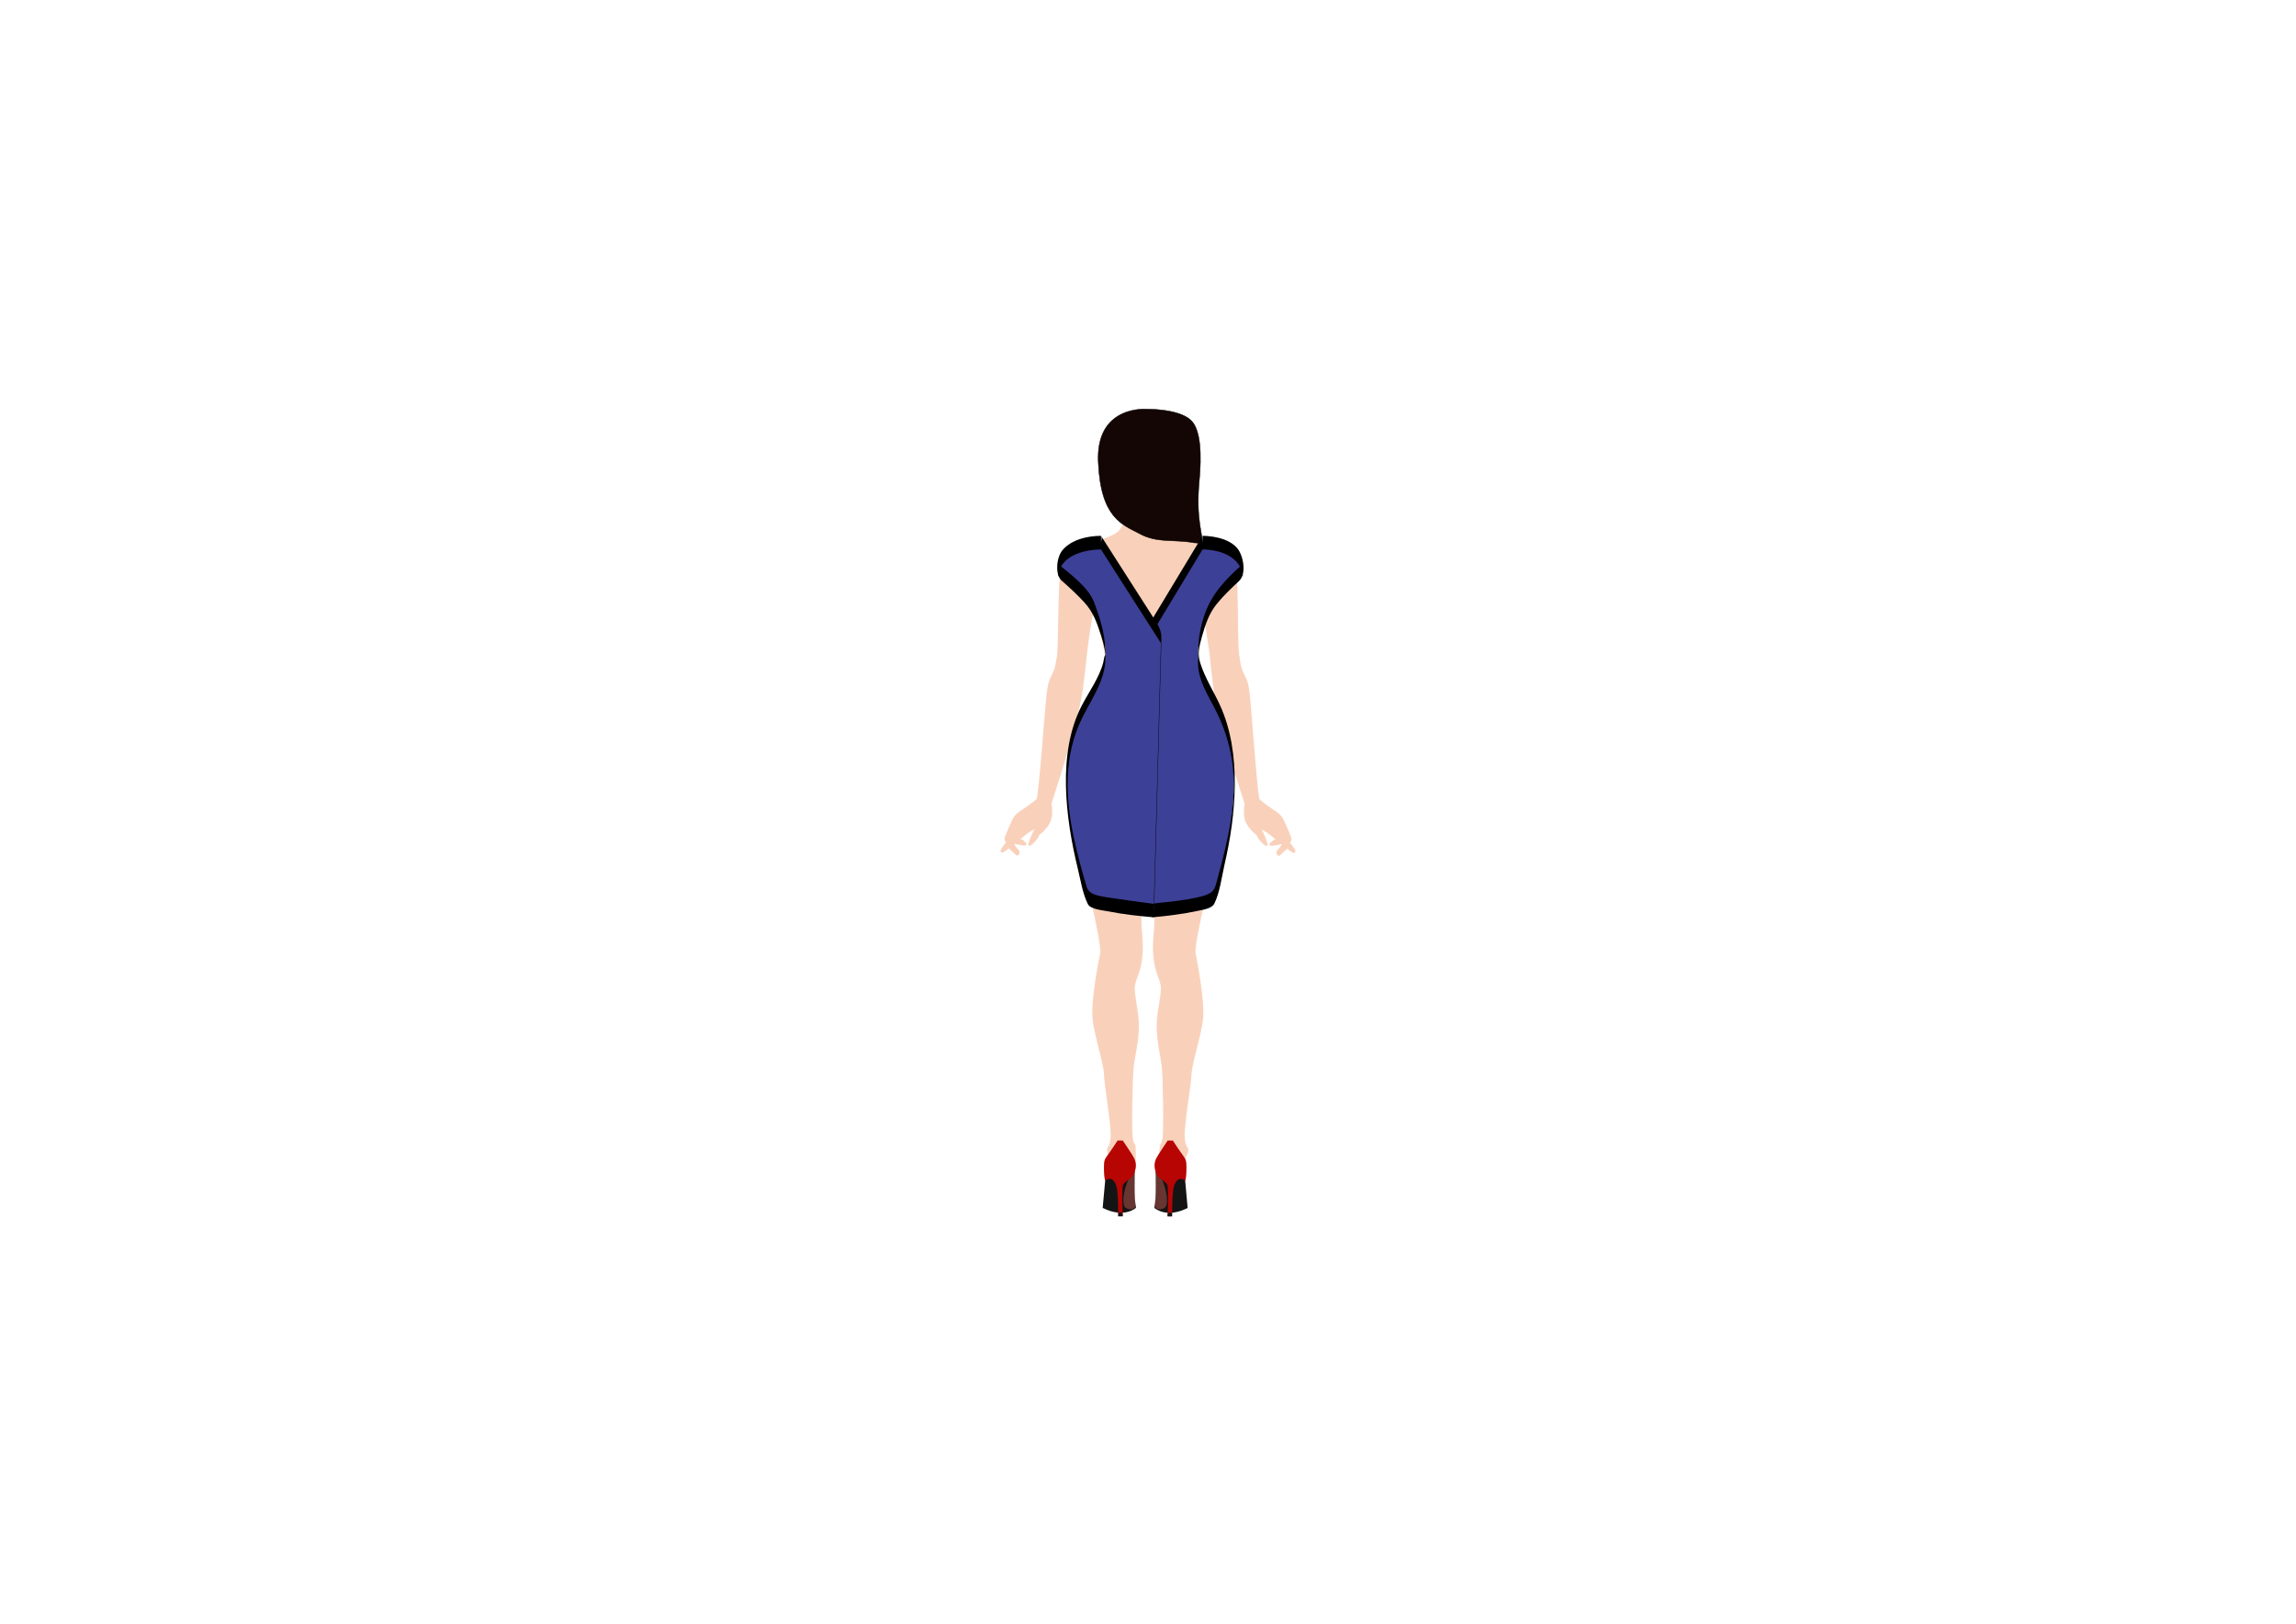 <?xml version="1.0" encoding="utf-8"?>
<!-- Generator: Adobe Illustrator 16.0.0, SVG Export Plug-In . SVG Version: 6.00 Build 0)  -->
<!DOCTYPE svg PUBLIC "-//W3C//DTD SVG 1.1//EN" "http://www.w3.org/Graphics/SVG/1.1/DTD/svg11.dtd">
<svg version="1.1" id="图层_1" xmlns="http://www.w3.org/2000/svg" xmlns:xlink="http://www.w3.org/1999/xlink" x="0px" y="0px"
	 width="841.89px" height="595.28px" viewBox="0 0 841.89 595.28" enable-background="new 0 0 841.89 595.28" xml:space="preserve">
<path fill="#F9D1BB" d="M422.806,290.033c0,0-4.648-9.787-3.688-0.208c0.96,9.579,0.581,20.135-0.032,26.764
	s-0.854,20.258-0.286,25.906c0.569,5.648-0.01,8.84-0.01,8.84c-0.437,4.666-2.017,7-2.595,9.822s1.425,9.465,1.419,14.988
	c-0.007,5.525-1.451,11.174-1.886,14.736c-0.435,3.561-0.889,23.941-0.317,26.643c0.57,2.701,0.86,1.35,1.001,3.07
	c0.141,1.719-0.009,6.875-0.009,6.875c-6.185,10.797-9.185-0.875-9.183-1.98s-1.146-1.965-1.288-3.684
	c-0.142-1.719,1.006-0.613,1.298-4.908c0.292-4.299-2.275-18.672-2.414-22.848c-0.137-4.174-3.142-12.771-4.14-19.893
	c-0.997-7.121,2.758-24.797,2.758-24.797c0.292-5.404-5.994-29.104-9.988-51.05c-3.994-21.945,7.797-39.314,7.797-39.314
	c2.302-3.434,3.307-4.907,4.177-12.519c0.869-7.61-4.422-21.859-4.422-21.859s-0.705,1.366-2.207,13.313
	c-0.646,5.147-0.109,2.153-1.702,14.553c-1.593,12.398-11.535,42.096-11.535,42.096s0.857,4.419-0.581,7.12
	c-1.439,2.699-3.88,4.416-3.88,4.416c-0.432,1.471-3.164,4.416-3.88,3.924c-0.718-0.492,2.016-6.014,2.016-6.014
	c-2.01,0.979-5.317,3.799-5.317,3.799s0.291-0.613,1.581,0.492c1.291,1.107,0.86,1.354,0.86,1.354
	c-0.576,0.738-1.867,0.119-1.867,0.119c-1.723-0.123-2.584-0.492-2.584-0.492c0.143,0.859,1.864,2.58,1.864,2.58
	c0.43,1.598-0.863,1.842-0.863,1.842c-0.43-0.248-3.011-2.707-3.011-2.707c-2.156,1.963-3.017,1.715-3.016,0.98
	c0-0.738,2.013-3.191,2.013-3.191c-0.575-0.494-0.574-1.596-0.574-1.596s2.592-6.75,3.744-8.1c1.148-1.35,3.087-2.453,3.087-2.453
	c2.803-1.838,4.958-3.677,4.958-3.677c0.865-2.762,3.054-33.516,3.707-38.857c0.652-5.338,1.525-5.695,2.594-8.284
	c0.589-1.432,0.583-2.394,1.081-4.787c0.743-3.562,0.248-26.705,1.548-33.149c1.3-6.444,3.669-7.362,6.037-7.911
	c2.37-0.551,12.492-2.564,15.079-5.324c2.586-2.758,3.24-8.836,3.24-8.836l15.416,0.019c0,0,0.639,6.079,3.219,8.843
	c2.58,2.766,12.697,4.804,15.065,5.36c2.367,0.555,4.736,1.478,6.021,7.927c1.283,6.446,0.395,29.651,1.468,33.152
	c0,0,0.169,2.563,1.07,4.789c1.315,3.252,1.935,2.95,2.573,8.291c0.64,5.342,2.757,36.1,3.614,38.865c0,0,2.151,1.844,4.948,3.688
	c0,0,1.936,1.108,3.082,2.46c1.147,1.352,3.723,8.107,3.723,8.107s0,1.104-0.576,1.596c0,0,2.007,2.459,2.006,3.195
	c0,0.736-0.862,0.98-3.013-0.986c0,0-2.587,2.455-3.019,2.699c0,0-1.292-0.246-0.858-1.844c0,0,1.724-1.715,1.87-2.574
	c0,0-0.861,0.365-2.585,0.486c0,0-1.294,0.613-1.866-0.125c0,0-0.431-0.246,0.863-1.35c1.291-1.104,1.58-0.488,1.58-0.488
	s-3.299-2.83-5.307-3.814c0,0,2.721,5.529,2,6.02c-0.716,0.49-3.44-2.459-3.869-3.934c0,0-2.439-1.723-3.871-4.426
	c-1.431-2.701-0.563-7.121-0.563-7.121s-9.872-29.721-11.437-42.122c-1.563-12.403-1.095-10.821-1.688-14.741
	c-1.808-11.919-2.153-13.136-2.153-13.136s-5.327,14.237-4.475,21.849c0.852,7.614,1.853,9.089,4.146,12.528
	c0,0,11.75,17.398,7.705,39.334c-4.047,21.936-10.389,45.624-10.111,51.026c0,0,3.715,17.684,2.7,24.801
	c-1.015,7.123-4.04,15.713-4.187,19.887c-0.148,4.176-2.748,18.541-2.469,22.84c0.283,4.297,1.434,3.195,1.287,4.912
	c-0.145,1.721-1.296,2.576-1.298,3.682c-0.001,1.105-3.028,12.768-9.187,1.959c0,0-0.139-5.156,0.008-6.877
	c0.145-1.721,0.43-0.369,1.007-3.068c0.579-2.699,0.173-23.082-0.253-26.643c-0.428-3.564-1.857-9.213-1.85-14.74
	c0.006-5.523,2.025-12.16,1.453-14.984c-0.571-2.822-2.146-5.162-2.572-9.826c0,0-0.571-3.195,0.01-8.844
	c0.584-5.645,0.373-19.275-0.225-25.906c-0.597-6.629-0.951-17.188,0.033-26.764"/>
<path fill="#140604" stroke="#000000" stroke-width="0.159" stroke-miterlimit="10" d="M437.69,198.984
	c-7.251-1.356-13.161,0.257-19.757-3.276c-6.357-3.406-14.395-5.667-15.231-26.539c-0.835-20.872,17.918-19.167,17.918-19.167
	s11.387-0.197,15.974,3.982c3.815,3.475,4.036,12.986,3.133,22.595c-1.294,13.787,1.399,19.461,1.115,22.623L437.69,198.984z"/>
<g>
	<path fill="#3D4097" d="M440.938,198.938c0,0,14.788,0.019,14.775,10.319c0,0-10.849,9.629-12.447,14.042
		c-3.586,9.891-3.996,12.892-4.003,16.591c-0.01,9.484,7.453,17.258,10.444,27.129c6.527,21.505-0.146,46.853-4.459,61.795
		c-0.891,3.079-22.558,4.972-22.558,4.972l-2.569-100.358L440.938,198.938z"/>
	<g>
		<path d="M440.938,201.438c6.476,0.063,14.389,2.735,14.769,10.23c0.002-1.637,0.005-3.274,0.007-4.911
			c-6.261,5.584-11.445,10.884-14.147,18.928c-2.044,6.083-2.502,11.759-2.251,18.099c0.22,5.525,3.351,10.737,5.863,15.488
			c3.414,6.458,5.591,12.892,6.628,20.135c2.002,13.979-1.555,28.68-5.208,42.126c-1.07,3.937-1.113,5.588-5.056,6.801
			c-3.962,1.218-8.2,1.705-12.297,2.234c-0.428,0.055-6.553,0.608-6.549,0.793c-0.021-0.805-0.041-1.61-0.062-2.415
			c-0.311-12.125-0.62-24.25-0.931-36.375c-0.525-20.519-1.051-41.037-1.576-61.555c-0.002,1.637-0.004,3.274-0.007,4.911
			C427.062,224.432,434,212.935,440.938,201.438c0.747-1.238-0.727-3.796,0-5c-6.343,10.51-12.687,21.02-19.029,31.53
			c-1.813,3.003-1.884,4.337-1.79,7.988c0.076,2.985,0.152,5.97,0.229,8.956c0.725,28.336,1.451,56.672,2.176,85.009
			c0.054,2.092,0.106,4.184,0.16,6.276c0.002,0.029,0.005,0.06,0.007,0.089c5.466-0.485,10.944-1.176,16.313-2.314
			c1.741-0.369,5.337-0.825,6.244-2.657c2.065-4.169,2.729-9.879,3.771-14.392c4.214-18.272,6.36-40.848-1.684-58.395
			c-2.366-5.161-5.448-9.902-7.196-15.34c-1.033-3.216-0.644-5.518,0.611-9.903c1.256-4.394,2.583-8.404,5.479-11.959
			c2.421-2.97,5.241-5.642,8.038-8.25c2.633-2.456,1.86-7.888,0.205-10.911c-2.383-4.35-8.998-5.682-13.535-5.727
			C440.917,196.438,440.885,201.438,440.938,201.438z"/>
	</g>
</g>
<g>
	<path fill="#3D4097" d="M403.717,198.944c0,0-15.761-0.019-15.775,10.28c0,0,11.539,9.653,13.231,14.067
		c3.797,9.897,4.227,12.9,4.225,16.598c-0.012,9.481-7.98,17.234-11.2,27.096c-7.003,21.482,0.044,46.844,4.604,61.791
		c0.939,3.08,24.303,5.026,24.303,5.026l2.713-100.326L403.717,198.944z"/>
	<g>
		<path d="M403.717,196.444c-4.949,0.032-10.633,1.294-14.023,5.121c-2.291,2.586-3.005,9.058-0.336,11.375
			c2.837,2.461,5.572,5.042,8.137,7.785c3.424,3.664,4.815,7.825,6.341,12.557c0.512,1.587,0.916,3.203,1.228,4.84
			c0.176,0.926,0.25,1.871,0.303,2.809c-0.133-2.38-0.803,1.877-0.828,1.971c-1.517,5.673-5.27,10.727-7.939,15.889
			c-9,17.401-5.848,41.356-1.424,59.546c1.017,4.18,1.8,9.345,3.757,13.193c0.94,1.851,5.805,2.262,7.504,2.601
			c5.482,1.096,11.1,1.701,16.669,2.172c0.002-0.029,0.004-0.06,0.006-0.089c0.664-24.575,1.33-49.149,1.994-73.724
			c0.24-8.863,0.479-17.727,0.719-26.59c0.115-4.278-0.268-5.333-2.514-8.842c-4.074-6.366-8.148-12.731-12.222-19.097
			C408.631,204.122,406.174,200.283,403.717,196.444c0.745,1.165-0.767,3.801,0,5c7.367,11.511,14.734,23.022,22.101,34.533
			c-0.002-1.637-0.006-3.274-0.008-4.911c-0.664,24.574-1.328,49.149-1.992,73.723c-0.24,8.863-0.48,17.727-0.719,26.59
			c-0.002,0.034-17.062-2.319-18.461-2.62c-2.546-0.546-5.359-0.914-6.182-3.623c-1.781-5.862-3.364-11.776-4.647-17.769
			c-2.902-13.563-3.801-27.672,1.485-40.781c3.608-8.95,10.101-15.932,10.128-26.033c0.02-7.103-1.717-13.08-4.249-19.763
			c-2.104-5.555-8.807-10.349-13.231-14.067c0.002,1.637,0.004,3.274,0.007,4.911c0.425-7.768,9.225-10.148,15.769-10.191
			C403.766,201.443,403.744,196.444,403.717,196.444z"/>
	</g>
</g>
<g>
	<path fill="#141414" d="M416.086,429.551c0,0-3.135,5.575-3.139,9.067c-0.004,3.491,1.448,4.424,2.174,4.19
		c0.725-0.231,1.362-0.774,1.362-0.774v0.81c0,0-4.27,3.986-12.158-0.014c0,0,0.457-5.081,0.917-9.966
		C405.413,431.061,410.236,425.443,416.086,429.551z"/>
	<path fill="#673632" stroke="#000000" stroke-width="0.042" stroke-miterlimit="10" d="M416.086,429.551
		c0,0-0.325,10.775,0.397,12.483c0,0-0.596,2.32-3.541,0.928C409.999,441.564,413.769,429.636,416.086,429.551z"/>
	<path fill="#B60503" d="M411.703,418.128l-1.904-0.001c0,0-2.536,3.896-3.718,5.447c-1.182,1.552-1.284,2.149-1.287,4.554
		c-0.003,2.407,0.177,4.039,0.448,4.736c0,0,2.544-2.481,4.083,1.865c0.748,2.116,0.711,11.178,0.711,11.178h1.635
		c0,0-0.356-7.986,0.013-11.097c0.184-1.552,2.825-2.213,3.825-3.996c1-1.784,1.405-3.901,0.449-6.009
		C415.383,423.541,412.066,418.746,411.703,418.128z"/>
	<polygon fill="#141414" points="411.621,444.612 410.031,444.57 410.035,445.907 411.67,445.907 	"/>
</g>
<g>
	<path fill="#141414" d="M423.752,429.562c0,0,3.12,5.581,3.115,9.073c-0.004,3.491-1.454,4.417-2.183,4.187
		c-0.726-0.233-1.36-0.776-1.36-0.776l-0.001,0.808c0,0,4.262,3.997,12.159,0.014c0,0-0.449-5.078-0.895-9.968
		C434.422,431.093,429.611,425.465,423.752,429.562z"/>
	<path fill="#673632" stroke="#000000" stroke-width="0.042" stroke-miterlimit="10" d="M423.752,429.562
		c0,0,0.3,10.774-0.428,12.483c0,0,0.592,2.318,3.539,0.933C429.81,441.59,426.07,429.651,423.752,429.562z"/>
	<path fill="#B60503" d="M428.162,418.146l1.904,0.001c0,0,2.526,3.907,3.705,5.458c1.18,1.554,1.277,2.155,1.273,4.561
		c-0.002,2.406-0.186,4.034-0.457,4.732c0,0-2.537-2.485-4.086,1.86c-0.752,2.109-0.74,11.173-0.74,11.173l-1.633-0.001
		c0,0,0.375-7.985,0.014-11.101c-0.178-1.551-2.819-2.223-3.813-4.008c-0.997-1.784-1.399-3.902-0.438-6.006
		C424.467,423.552,427.799,418.765,428.162,418.146z"/>
	<polygon fill="#141414" points="428.183,444.63 429.773,444.592 429.762,445.932 428.129,445.931 	"/>
</g>
</svg>
